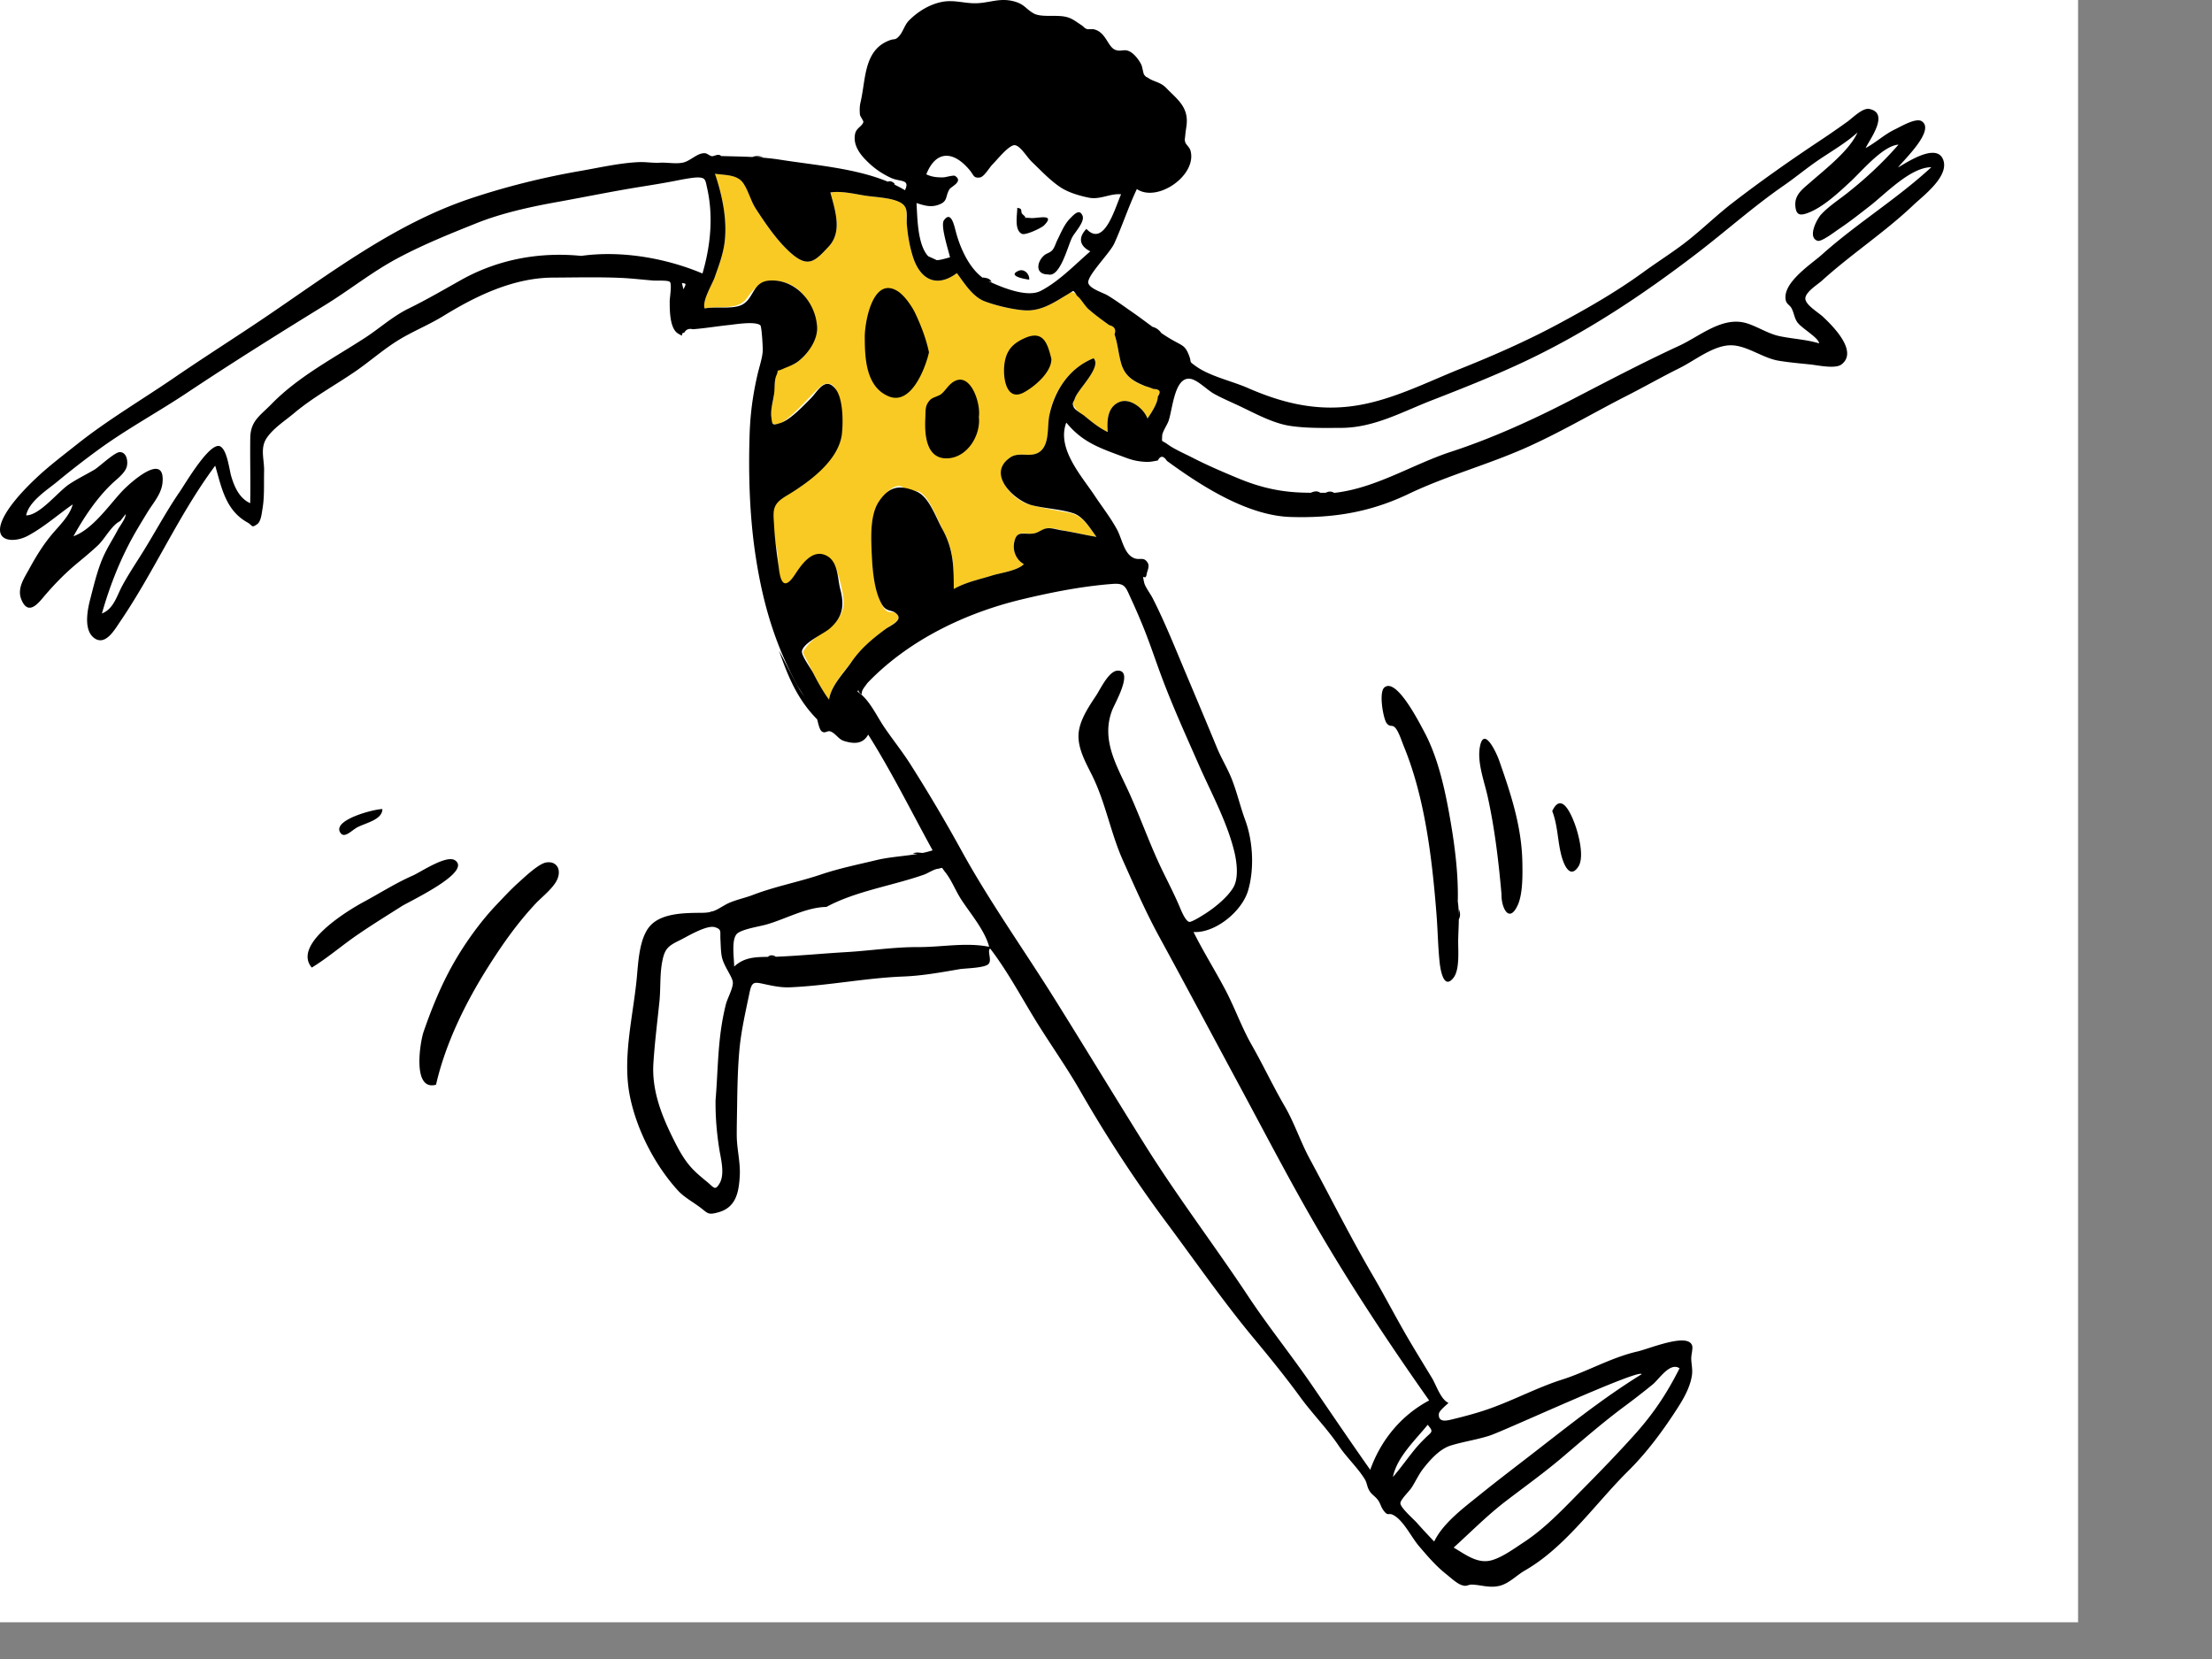 <svg xmlns="http://www.w3.org/2000/svg" viewBox="0 0 1024 768"><rect x="0" y="0" width="1024" height="768" fill="#808080" stroke="none"/><g fill="#FFFFFF00" fill-rule="evenodd"><path d="M-62-17H962v768H-62z"/><path d="M506.261 165.846c-10.638 4.223-17.784 14.075-20.25 25.111-1.143 5.102-.06 12.89-3.403 17.003-4.002 4.923-10.223.662-14.835 3.747-10.52 7.04.745 19.745 8.585 21.837 6.252 1.668 12.612 2.69 18.898 3.908 5.903 1.143 8.785 6.36 12.328 11.087-4.894-.815-9.695-2.048-14.616-2.826-2.118-.335-5.19-1.388-7.396-1.252-2.66.165-4.358 2.018-6.886 2.457-4.347.755-7.336-2.035-9.048 3.427-1.26 4.025.744 8.836 4.347 10.822-3.184 3.116-10.53 3.954-14.695 5.247-6.034 1.872-12.172 3.088-17.768 6.248 0-9.836.122-17.623-4.683-26.62-2.332-4.369-6.78-16.638-11.548-18.464-1.433-.549-3.456-.246-4.95-.692-1.554-.463-2.413-1.814-4.153-1.86-3.166-.085-6.583 3.612-8.462 6.028-4.752 6.11-4.566 15.885-4.273 23.246.303 7.608 1.072 17.16 4.181 24.197.722 1.635 1.463 3.473 3.04 4.456 1.144.713 3.278.15 4.16.961 3.198 2.948-1.244 4.636-3.712 6.441-6.305 4.611-11.752 9.08-16.365 15.268-3.895 5.225-9.97 11.567-10.966 18.264-4.287-5.804-7.3-12.352-10.589-18.738-1.867-3.627-1.907-2.892.08-5.639 1.547-2.14 4.268-4.369 6.478-5.865 4.52-3.06 9.193-6.354 10.52-12.177 1.003-4.403-1.395-12.539-2.77-16.994-1.757-5.693-6.349-10.06-12.238-6.736-4.362 2.464-6.46 11.273-10.69 12.506-4.772 1.391-4.116-10.178-4.556-13.388-.819-5.989-3.985-16.06-2.006-21.943 1.541-4.58 8.971-7.02 12.831-9.807 5.733-4.138 11.385-9.408 15.416-15.257 4.133-5.999 3.768-12.108 3.028-19.1-.432-4.078-1.103-15.177-7.909-12.823-3.917 1.355-21.423 25.187-24.522 16.73-.873-2.386 1.014-8.397 1.346-11.147.242-2.005.203-11.56 1.556-12.892.52-.512 6.658-1.339 8-2.165 3.218-1.983 5.634-4.582 7.57-7.814 6.412-10.707-.878-27.443-12.928-30.13-7.855-1.752-12.102 1.003-16.499 7.33-4.255 6.124-12.606 3.477-19.709 4.953-1.337-3.636 3.365-10.789 4.608-14.293 1.831-5.16 3.852-10.52 4.582-15.965 1.422-10.626-1.029-22.088-4.4-32.102 4.044.62 9.793.374 12.576 3.4 2.79 3.03 4.03 9.25 6.385 12.892 4.546 7.026 9.771 14.693 16.028 20.281 8.17 7.296 11.401 3.89 17.663-2.886 6.347-6.867 3.021-16.559.765-25.038 5.136-.77 11.071.675 16.12 1.488 4.575.736 13.158.902 17.041 3.666 2.905 2.067 1.873 4.32 2.156 8.384.381 5.496 1.245 11.053 2.917 16.317 3.402 10.711 11.086 14.387 20.323 7.496 3.21 4.306 6.695 10.001 11.65 12.443 4.863 2.4 13.905 4.373 19.35 4.768 6.851.496 12.325-2.552 17.991-6.014 2.773-1.694 3.553-3.084 5.974-1.754 1.79.984 4.152 5.633 5.97 7.24 2.034 1.797 4.273 3.452 6.454 5.067a39.295 39.295 0 003.17 2.352c2.41.576 3.22 2.006 2.43 4.29 1.523 4.4 1.816 9.061 3.104 13.507 1.521 5.253 5.133 8.115 9.99 10.053a48.797 48.797 0 014.961 1.704c2.894.057 3.551 1.227 1.97 3.51 0 3.068-3.116 7.734-4.784 10.15-1.637-4.55-7.965-9.616-12.874-7.687-5.708 2.242-5.929 8.802-5.524 13.932-3.566-1.678-6.63-4.1-9.678-6.555-1.482-1.193-3.935-2.576-5.024-4.169-1.888-2.76-1.722-1.329-.395-5.072 1.468-4.139 12.335-14.323 8.562-18.35" fill="#f9ca24"/><path d="M469.286.6c4.925 1.286 5.315 3.295 9.048 5.51 3.801 2.256 11.064.416 15.91 1.902 2.543.78 4.11 2.191 6.283 3.555 1.317.827 1.153 1.267 2.535 1.841.72.298 2.341-.06 3.191.124 5.892 1.29 6.42 8.226 10.173 9.586 2.888 1.048 4.247-.982 7.418 1.25 1.791 1.261 3.562 3.616 4.51 5.574.464.961.915 4.194 1.32 4.675 1.276 1.52.758.694 2 1.547 2.551 1.754 5.552 1.742 8.353 4.696 3.8 4.008 8.327 7.184 9.23 12.971.153.982.184 1.885.147 2.754l-.033-.513.201 3.404-.17-2.89c-.083 1.945-.512 3.713-.685 5.79-.17 2.045-.442 2.052-.012 3.518.29.987 1.987 2.317 2.397 3.773 3.218 11.417-15.299 24.277-24.82 17.855-3.89 8.223-6.694 16.876-10.432 25.143-2.047 4.53-12.822 15.127-12.043 18.348.641 2.654 6.772 4.44 8.911 5.718 3.876 2.32 7.631 5.12 11.35 7.682 3.232 2.228 6.33 4.6 9.479 6.892l-.108-.028c1.8.416 3.14 1.447 4.165 2.892 2.154 1.463 4.367 2.847 6.691 4.087 3.576 1.91 4.53 2.28 6.06 6.09 1.567 3.896-.389 2.535 3.027 5.025 6.638 4.838 16.747 6.942 24.265 10.232 16.676 7.295 33.011 11.122 51.346 7.95 16.462-2.847 31.844-10.746 47.25-16.913 15.253-6.105 30.448-12.785 44.907-20.539 13.675-7.335 27.211-15.094 39.83-24.28 7.07-5.148 14.543-9.734 21.34-15.236 6.676-5.405 12.9-11.402 19.68-16.638 13.284-10.26 27.295-20.083 41.32-29.38 3.996-2.649 7.92-5.409 11.825-8.189 2.353-1.673 7.067-6.545 10.177-5.942 9.707 1.878-.016 14.421-1.655 18.091 4.796-2.562 8.706-6.347 13.696-8.708 2.552-1.208 9.607-5.48 12.303-3.68 6.331 4.224-8.615 18.153-11.02 21.386 4.004-2.285 17.491-11.33 20.765-3.927 3.428 7.751-9.037 16.94-13.577 21.258-13.393 12.74-28.862 22.773-42.488 35.138-1.88 1.705-8.039 5.463-7.575 8.536.433 2.871 6.095 6.187 8.122 8.093 3.986 3.746 16.637 15.937 8.581 22.086-2.842 2.17-10.947.374-14.346.015-4.98-.525-9.886-.93-14.826-1.756-7.262-1.214-14.382-6.909-21.653-7.124-8.173-.24-16.974 6.99-24.006 10.48-8.26 4.096-16.196 8.633-24.417 12.818-15.694 7.99-30.675 16.94-46.87 24.14-17.756 7.894-36.799 13.002-54.337 21.39-17.847 8.536-35.052 11.248-54.6 10.645-19.08-.588-39.477-13.228-54.579-24.053l-2.617-1.893c-1.619-2.47-3.03-2.535-4.237-.194-2.452.401-3.466.782-6.388.577-4.772-.334-7.157-1.408-11.535-3.027-9.922-3.669-17.419-6.53-24.433-15.096-4.598 11.957 6.993 24.573 13.2 33.931 3.418 5.157 7.308 10.075 10.255 15.526 2.393 4.428 3.257 11.307 7.837 13.252 2.735 1.162 4.427-.76 6.271 1.997 1.204 1.801-.114 3.868-.35 5.39-.602 3.867-2.469-1.583-1.13 4.12.422 1.801 2.956 5.235 3.8 6.89 5.745 11.273 10.43 23.07 15.345 34.731 4.89 11.602 9.736 23.092 14.527 34.715 2.067 5.016 4.967 9.64 6.938 14.71 2.403 6.18 3.88 12.635 6.17 18.864 3.552 9.67 4.234 22.46 1.301 32.457-2.87 9.79-15.34 19.853-25.28 19.226 4.601 9.212 9.821 17.495 14.616 26.543 4.493 8.477 7.633 17.531 12.295 25.702 5.307 9.301 9.943 19.228 15.266 28.34 4.496 7.696 7.317 16.461 11.541 24.281 9.63 17.828 18.912 36.365 29.235 54.054 6.005 10.29 11.417 20.878 17.51 31.134 3.258 5.484 6.588 10.921 9.906 16.37 1.916 3.144 4.083 10.054 7.678 11.575-1.034 1.08-4.35 3.56-4.469 5.134-.317 4.192 3.922 3.033 6.297 2.454 6.03-1.468 11.84-3.007 17.668-5.1 11.162-4.006 21.787-9.678 33.075-13.273 11.721-3.735 22.765-10.249 34.93-13.025 5.534-1.263 23.738-9.026 25.343-2.515.304 1.231-.49 4.191-.477 5.684.022 2.64.713 4.997.337 7.742-.722 5.256-3.608 10.507-6.42 14.894-6.734 10.502-14.283 20.8-23.159 29.58-15.219 15.057-28.974 35.25-47.753 45.998-3.726 2.134-7.257 5.914-11.47 7.036-4.679 1.245-8.654-.32-12.837-.496-2.3-.096-2.426 1.184-5.198.14-2.278-.858-5.206-3.63-7.065-5.097-4.692-3.703-8.655-8.392-12.528-12.932-3.424-4.014-7.052-11.678-11.687-14.242-2.575-1.424-2.436.861-4.747-2.307-1.276-1.75-1.392-3.538-2.969-5.293-1.682-1.872-2.744-2.137-3.857-4.397-.778-1.579-.809-3.117-1.814-4.739-3.345-5.394-8.403-10.022-11.989-15.359-5.359-7.975-12.243-14.87-17.882-22.617-6.749-9.268-14.254-18.5-21.576-27.307-14.104-16.968-27.073-35.683-40.429-53.61-14.448-19.393-27.94-40.094-39.989-61.088-6.457-11.253-14.267-22.143-21.048-33.266-6.629-10.873-12.732-22.266-20.485-32.355-1.495 1.182 1.031 5.474-.806 7.233-1.92 1.842-10.914 1.915-13.368 2.34-8.382 1.448-17.308 3.058-25.827 3.382-17.542.665-34.84 4.23-52.52 4.998-3.953.172-7.087-.453-10.898-1.247-5.716-1.193-6.789-1.876-7.96 3.744-1.78 8.55-3.887 17.694-4.675 26.358-.814 8.951-.96 17.911-1.085 26.9-.059 4.284-.175 8.572-.155 12.855.03 6.228 1.724 12.305 1.401 18.523-.412 7.924-1.803 14.815-9.965 17.048-4.565 1.248-4.656.612-7.882-1.898-3.392-2.637-7.87-5.019-10.727-8.144-10.619-11.616-19.03-27.888-22.236-43.418-3.63-17.599 1.257-36.573 3.038-54.07.75-7.356 1.037-19.176 6.213-25.018 5.53-6.242 16.82-6.034 24.252-6.117 1.698-.02 3.008-.192 4.141-.492a6.824 6.824 0 00-.767-.03l1.446-.172c2.03-.668 3.578-1.78 6.08-3.159 3.512-1.938 8.6-2.919 12.395-4.38 10.32-3.973 21.186-5.978 31.64-9.505 8.453-2.852 16.851-4.528 25.435-6.606 6.282-1.522 12.835-1.811 19.131-2.884-.718-.084-1.438-.169-2.14-.073 1.49-.973 3.112-.443 4.69-.414 1.53-.324 3.04-.714 4.521-1.197-9.87-17.942-18.888-36.234-29.829-53.579-2.39 4.367-6.445 4.446-11.19 2.954-2.657-.836-3.762-3.46-6.248-4.395-1.55-.583-2.475 1.185-4.099-.075-.945-.732-1.525-3.319-2.077-5.534-9.117-9.205-13.435-19.644-17.652-31.799 3.099 5.758 5.929 11.688 9.136 17.385.727 1.294 1.655 2.604 2.647 3.93l-.287-.425c-1.319-1.956-2.602-3.944-3.73-6.064-9.955-18.72-15.265-37.086-18.512-57.975-2.906-18.705-3.499-38.454-2.86-57.36l-.114 2.418.117-2.471-.003.052c.045-1.318.107-2.625.187-3.924v-.001c.496-8.065 1.675-15.808 3.55-23.785.733-3.118 2.264-7.708 2.33-10.806.04-1.88-.502-11.08-1.114-11.594-2.368-1.988-11.579-.44-14.18-.17-4.734.49-9.44 1.235-14.174 1.732l-2.855.274c-1.828-.468-3.162.05-4 1.554-2.49.438.656 2.502-2.813.482-4.029-2.345-3.927-11.07-3.942-15.029-.006-1.497 1.101-7.829.07-8.933-.795-.85-6.247-.51-7.61-.622-5.179-.422-10.39-1.049-15.585-1.257-10.253-.412-20.659-.156-30.91-.11-18.22.077-35.478 8.373-50.696 17.74-7.028 4.324-14.784 7.336-21.723 11.751-6.827 4.345-12.823 9.681-19.53 14.245-9.38 6.38-19.21 11.727-27.908 19.03-4.165 3.496-9.695 6.992-12.746 11.62-3.065 4.647-1 9.905-1.129 15.236-.14 5.775.225 11.9-.765 17.56-.343 1.963-.647 5.703-2.455 6.987-2.756 1.957-2.062.527-4.425-.779-10.223-5.653-12.039-16.235-14.987-26.326-16.896 22.684-28.127 48.883-44.104 72.33-2.447 3.592-6.71 11.2-11.848 7.515-3.09-2.217-3.611-6.536-3.255-10.703l.004 1.158c-.005-1.108-.008-2.212-.01-3.314l.007 2.148c.24-2.796.875-5.524 1.392-7.502 1.941-7.414 3.64-14.995 7.132-21.863 1.751-3.442 3.844-6.702 5.62-10.13.91-1.75 3.728-5.234 3.604-7.2l-2.542 3.227c-3.988 1.924-7.029 8.153-10.323 11.252-2.997 2.82-6.4 5.625-9.637 8.316-5.937 4.934-11.094 10.294-16.126 16.303-3.054 3.647-6.924 7.115-9.645.432-2.08-5.108 1.182-9.693 3.567-14.057 3.118-5.705 6.253-10.87 10.394-15.877 3.508-4.239 8.434-8.759 9.81-14.102-6.992 4.85-13.262 10.506-20.82 14.556-6.016 3.222-15.73 3.046-12.024-6.616 2.692-7.013 10.988-15.535 16.468-20.643 5.695-5.31 12.234-10.247 18.35-15.113 14.22-11.314 30.074-20.608 45.071-30.882 13.694-9.38 27.697-18.236 41.301-27.419 30.548-20.622 60.455-43.679 95.851-55.514 16.438-5.496 33.727-9.779 50.772-12.73 8.795-1.524 18.197-3.7 27.096-4.093 3.28-.145 6.447.474 9.691.278 3.373-.203 7.542.686 10.861-.083 3.493-.808 6.573-4.54 10.045-4.312 1.146.076 2.205 1.28 3.362 1.393 1.441-.154 2.852-1.316 4.211-.09v.001c4.817.14 9.626.205 14.42.446l-.213.09c1.727-.775 3.451-.647 5.174.012l-3.237-.007c3.727.222 7.443.568 11.145 1.155 16.051 2.546 34.781 3.884 50.098 10.286a5.809 5.809 0 01-.204-.238c1.365-.29 2.4.244 3.226 1.298a3.133 3.133 0 01-.424.094 56.34 56.34 0 015.056 2.681c2.473-5.314-2.148-3.712-6.444-5.696-4.746-2.19-8.486-4.929-12.034-8.66-3.033-3.19-5.629-7.172-4.57-11.925.548-2.458 3.287-3.435 3.774-5.236.166-.613-1.513-2.656-1.582-3.536-.168-2.106-.173-3.72.312-5.793 2.465-10.513 1.401-24.006 13.33-28.516 2.581-.975 2.525.11 4.443-1.92 1.856-1.965 2.547-5.226 4.67-7.345 4.058-4.052 9.13-7.21 14.75-8.456 5.89-1.307 10.88.72 16.544.521 6.144-.216 10.73-2.579 17.153-.899zm295.778 640.313a356.173 356.173 0 01-12.91 10.032c-9.973 7.392-19.262 15.48-28.709 23.528-8.548 7.281-17.7 13.803-26.599 20.636-8.458 6.493-15.986 14.15-23.9 21.307 5.154 3.011 10.76 7.451 16.988 6.02 5.055-1.163 11.024-5.56 15.384-8.416 10.151-6.647 18.64-15.813 27.12-24.385 8.314-8.403 16.256-16.609 24.105-25.327 8.824-9.802 15.065-19.144 20.972-30.889-4.498-2.985-9.435 5.037-12.45 7.494zm-75.436 23.666c-5.93 1.922-12.076 2.764-17.987 4.582-5.143 1.582-9.548 6.571-12.789 10.715-2.128 2.721-3.523 5.923-5.427 8.854-1.077 1.66-5.19 5.561-5.14 7.182.066 2.093 6.115 7.342 7.54 8.95a283.01 283.01 0 008.108 8.753c4.055-8.527 13.755-15.685 20.996-21.533 7.511-6.069 15.391-12.076 23.17-18.085 17.176-13.272 33.346-26.37 51.896-37.854-1.116-2.68-63.47 26.2-70.367 28.436zm-28.708-5.003c-5.66 7.028-14.258 14.964-16.098 24.177 3.568-4.115 6.722-8.638 10.174-12.857 1.502-1.834 3.065-3.469 4.752-5.135 3.09-3.054 4.071-2.78 1.172-6.185zM515.075 270.312c-11.318.847-22.757 2.84-33.908 5.29h-.514c.818 0 1.624.002 2.431.004-.642 0-1.285 0-1.922-.002-2.692.591-5.369 1.21-8.023 1.845-26.145 6.26-52.128 18.728-71.005 38.134l-.634.657c-.88 1.397-2.929 3.35-2.521 5.23-1.279-.803-1.683-1.497-1.556-2.122-.179.26-.338.54-.473.847 5.35 3.362 8.768 11.083 12.301 16.295 3.984 5.876 8.445 11.4 12.26 17.401a738.55 738.55 0 0123.693 40.064c12.895 23.444 28.773 45.696 42.956 68.384 14.16 22.652 27.67 44.975 41.823 67.596 15.068 24.08 32.353 46.768 47.918 70.243 9.281 13.997 19.881 27.127 29.39 40.992 8.996 13.122 17.866 26.244 27.031 39.248 4.834-13.576 14.258-25.234 27.28-32.102-17.733-25.169-34.703-50.674-50.314-77.24-13.449-22.889-25.31-45.85-37.799-69.017-12.303-22.823-24.443-45.668-36.877-68.473-6.21-11.39-11.44-23.357-16.768-35.257-5.668-12.66-8.05-26.76-14.187-39.184-2.868-5.808-6.755-12.512-6.373-19.24.36-6.347 4.77-12.824 8.16-17.938 2.013-3.035 5.871-11.473 10.013-11.514 7.475-.074-1.382 15.192-2.552 18.196-5.388 13.838 2.112 25.803 7.752 38.2 5.507 12.105 9.886 24.807 15.746 36.77 2.46 5.022 4.958 9.924 7.197 15.02.774 1.758 2.898 7.538 4.865 8.11 1.125.327 6.705-3.284 7.565-3.833 4.367-2.785 10.32-7.626 12.94-12.136 2.594-4.464 1.542-12.083.352-16.857-3.454-13.867-10.727-27.057-16.444-40.065-6-13.655-12.298-27.485-17.47-41.478-2.795-7.56-5.31-15.188-8.367-22.655a296.576 296.576 0 00-5.484-12.616c-2.453-5.287-2.639-7.235-8.482-6.797zm-200.53 165.035c-5.449 2.634-6.893 4.027-8.004 9.937-1.154 6.142-.643 12.203-1.277 18.377l-.004.042-.08 1.084.079-1.074.005-.052c-.988 9.596-2.206 19.19-2.793 28.674-.769 12.4 3.775 23.974 9.163 34.792 2.371 4.762 4.788 9.39 8.385 13.377 2.21 2.45 4.77 4.527 7.305 6.618 3.21 2.643 3.698 4.275 5.792.693 2.573-4.404.521-11.55-.209-16.302-1.15-7.49-1.747-14.639-1.653-22.248.289-3.431.494-6.868.687-10.305l-.006-.834.006.827c.472-8.399.875-16.8 2.255-25.133a109.669 109.669 0 011.841-8.923c.678-2.687 3.434-7.562 3.213-10.198-.223-2.659-4.362-7.62-5.143-12.04-.447-2.535-.452-5.22-.593-7.782-.206-3.71.682-4.61-2.53-5.643-3.839-1.235-13.146 4.52-16.44 6.113zm-56.259-29.057c-1.459 4.43-7.392 8.84-10.457 12.14-8.372 9.016-14.853 18.177-21.423 28.496-10.543 16.554-20.15 35.844-24.55 55.218-11.225 3.102-7.318-19.991-5.777-24.46 3.781-10.967 8.19-21.746 13.928-31.832 5.264-9.25 12.45-19.272 19.801-26.98 3.038-3.186 6.618-7.071 9.93-10.036 2.92-2.615 9.478-8.977 13.135-9.58 4.272-.702 6.896 2.534 5.413 7.034zm400.953-67.666c6.549 12.148 9.743 27.152 12.102 40.664 2.138 12.242 3.832 25.614 3.509 38.044.319 2.134.447 4.278.475 6.427l-.047 1.95.113-4.749c.645 1.57.723 3.123-.063 4.655-.034 3.133-.224 6.273-.291 9.407-.098 4.532.865 13.79-2.226 17.688-4.713 5.945-6.121-4.714-6.414-7.628-.732-7.292-.837-14.67-1.414-21.979-2.023-25.614-5.333-53.92-15.184-77.78-.935-2.264-2.406-7.114-4.202-8.718-1.272-1.135-2.25.11-3.714-1.874-1.528-2.068-3.692-14.11-1.056-16.444 5.525-4.894 16.145 16.132 18.412 20.337zM210.7 398.296c7.84 5.466-20.936 18.8-24.794 21.25-6.897 4.377-13.771 8.624-20.512 13.253-7.081 4.862-13.782 10.686-21.062 15.121-9.124-10.742 16.567-26.383 24.021-30.39 7.572-4.07 14.779-8.705 22.646-12.157 3.761-1.65 15.726-9.849 19.701-7.077zm223.123 3.951c-1.544.24-4.528 2.106-6.022 2.631-14.71 5.177-31.68 7.63-45.237 14.975-9.154.09-18.81 5.557-27.587 8.08-3.486 1.002-10.467 1.995-13.397 3.99-3.283 2.234-1.716 11.461-1.716 15.537 5.711-5.352 12.41-4.256 19.967-4.578 10.63-.452 21.19-1.5 31.761-2.109 11.212-.645 22.17-2.385 33.435-2.34 11.095.043 21.951-2.274 32.875-.138-1.905-7.482-8.759-15.494-12.926-21.894-2.566-3.94-4.452-8.959-7.369-12.612-2.216-2.776-.655-2.03-3.784-1.542zm-74.622 40.621l-3.78.062c1.245-1.01 2.509-.774 3.78-.062zm334.818-90.77c5.4 15.397 10.388 30.421 10.72 46.925.114 5.72.274 14.741-2.148 20.01-4.03 8.765-7.658 1.01-7.496-5.009-1.325-15.13-3.13-30.356-6.397-45.21-1.52-6.908-4.874-15.637-3.663-22.797 1.784-10.527 7.783 2.658 8.984 6.082zm1.076 61.926a2071.935 2071.935 0 010 0zm33.754-33.045c1.756 4.61 4.765 15.593 1.863 20.126-3.873 6.049-6.77-.73-7.904-5.074-1.782-6.84-1.653-13.946-4.232-20.563 3.935-8.38 8.052-.324 10.273 5.51zm-551.83-6.434c0 4.837-7.379 6.319-11.367 8.321-2.936 1.474-6.38 5.779-8.257 2.346-3.156-5.771 15.744-10.667 19.624-10.667zM330.99 80.431c3.37 10.007 5.822 21.486 4.401 32.102-.73 5.456-2.754 10.795-4.582 15.965-1.128 3.192-5.882 10.828-4.608 14.293 5.248-1.09 13.874.73 18.123-2.193 4.831-3.322 4.392-10.26 12.008-10.725 11.687-.712 21.101 9.664 21.917 21.287.422 6.016-4.007 12.376-8.507 15.93-2.426 1.915-4.729 2.522-7.395 3.723-1.77.797-2.29.763-2.407.722l-.004-.003.006.008c.075.102.205.57-.569 2.34-.96 2.2-.686 5.684-.97 8.034-.416 3.445-1.798 7.747-1.344 11.141.488 3.656.33 4.044 4.29 2.741 4.552-1.497 10.391-7.793 13.81-11.183 3.353-3.325 6.673-10.455 11.491-4.749 3.695 4.376 3.687 15.36 3.122 20.785-1.31 12.61-15.673 22.886-25.722 28.875-7.085 4.222-6.069 6.988-5.623 14.957.361 6.465 1.377 12.981 2.236 19.394 1.04 7.75 3.527 7.868 7.33 2.121 2.91-4.398 7.674-11.604 13.927-9.08 6.206 2.503 5.673 10.554 7.062 15.818 1.945 7.367 1.32 12.911-4.946 18.295-2.845 2.445-12.014 6.424-12.794 10.388-.379 1.927 4.068 7.956 5.13 10.016 2.215 4.304 4.537 8.551 7.42 12.454.975-6.556 6.712-12.113 10.3-17.34 4.333-6.312 9.631-10.754 15.846-15.332 2.277-1.675 8.018-3.926 5.33-6.835-2.335-2.527-4.765-.66-7.078-4.71-3.876-6.789-4.43-17.722-4.736-25.37-.27-6.83-.52-16.414 3.54-22.338 4.94-7.212 9.89-7.487 17.295-4.414 5.78 2.4 8.811 11.727 11.902 17.294 5.228 9.412 5.332 17.407 5.332 27.82 5.596-3.16 11.734-4.376 17.768-6.248 4.165-1.293 11.511-2.13 14.695-5.247-3.417-1.883-5.24-5.975-4.53-9.837 1.163-6.329 4.412-3.575 9.231-4.412 2.16-.375 3.723-2.006 5.896-2.318 2.225-.318 4.616.568 6.828.91 5.451.843 10.761 2.128 16.174 3.03-3.015-4.022-6.057-9.495-10.908-11.01-5.846-1.829-12.877-2.124-18.984-3.65-7.875-1.967-21.45-14.458-9.919-22.172 4.358-2.916 10.086.781 14.213-3.128 3.912-3.706 2.757-11.409 3.806-16.4 2.42-11.502 9.29-21.896 20.47-26.334 3.833 4.092-7.082 14.186-8.563 18.35-.882 2.481-1.557 2.207-.647 4.266.631 1.432 3.726 3.051 5.065 4.146l1.12.916c2.994 2.438 6.04 4.812 9.56 6.468-.407-5.138-.21-11.68 5.523-13.932 4.926-1.936 11.24 3.148 12.874 7.686 1.668-2.415 4.783-7.08 4.784-10.149 1.58-2.283.924-3.453-1.97-3.51a36.764 36.764 0 00-3.738-1.32c-5.385-2.116-9.478-4.483-11.213-10.437-1.296-4.447-1.583-9.113-3.105-13.507.79-2.284-.02-3.714-2.43-4.29l-2.255-1.622c-2.489-1.83-5.053-3.752-7.369-5.798-1.823-1.612-3.523-4.954-5.36-6.193a7.416 7.416 0 00-1.679-2.269 488.265 488.265 0 01-4.904 2.977c-5.682 3.472-11.1 6.555-17.992 6.014-5.38-.423-13.352-2.264-18.369-4.266-5.48-2.187-9.249-8.409-12.63-12.945-9.238 6.891-16.906 3.196-20.323-7.496-1.525-4.77-2.38-9.826-2.814-14.807-.353-4.07.86-7.676-2.259-9.894-3.894-2.77-12.445-2.928-17.042-3.666-5.042-.81-10.988-2.257-16.119-1.488 2.25 8.456 5.603 18.2-.766 25.038-6.292 6.758-9.459 10.21-17.662 2.886-6.274-5.603-11.445-13.256-16.028-20.28-2.403-3.685-3.472-8.488-5.902-11.979-2.797-4.018-8.356-3.593-13.06-4.314zm-7.929 1.715c-2.08-.04-7.015.885-9.078 1.297-5.61 1.122-11.185 2.034-17.062 2.972-13.176 2.101-26.287 4.823-39.402 7.176-12.033 2.16-25.384 5.107-36.823 9.687-12.502 5.005-24.638 9.872-36.542 16.22-11.937 6.365-22.187 14.66-33.598 21.683-21.39 13.164-43.04 26.702-64.02 40.68-13.343 8.89-27.579 16.585-40.519 25.974a395.077 395.077 0 00-19.508 15.135c-4.674 3.857-13.157 9.172-14.4 15.616 6.264 0 14.74-10.947 19.846-14.373 3.72-2.495 7.882-4.51 11.747-6.783 2.218-1.304 9.306-8.095 11.718-8.13 3.48-.05 3.988 4.92 3.121 7.167-1.124 2.912-4.437 5.303-6.638 7.39-7.175 6.8-13.126 15.75-17.897 24.396 8.776-3.228 16.054-13.822 22.294-20.61 3.298-3.588 20.15-19.06 18.952-4.403-.443 5.423-4.356 9.568-7.084 14.053-2.95 4.851-5.988 9.772-8.583 14.818-5.27 10.246-9.254 20.786-12.4 31.892 5.457-2.15 6.884-8.163 9.431-12.869 2.593-4.79 5.626-9.42 8.538-14.02 6.18-9.763 11.547-20.03 18.108-29.557 2.591-3.765 14.168-23.657 18.82-20.852 3.133 1.888 4.06 10.773 5 13.892 1.488 4.934 3.78 10.104 8.737 12.34.227-10.079-.119-20.144.042-30.196.128-7.91 4.408-10.169 9.808-15.69 12.521-12.806 28.531-21.066 43.392-30.724 6.614-4.298 12.737-9.89 20.042-13.47 8.215-4.024 16.196-8.667 24.218-13.175 17.09-9.603 36.297-13.151 55.747-11.232l.032.004-4.634-.46 4.603.457.031.002c18.444-2.585 39.125.99 56.103 8.155 3.72-12.82 5.105-26.314 2.168-39.473-.86-3.86-.714-4.915-4.31-4.99zM490.25 274.22l-2.358.125 2.358-.125zM859.888 61.333c-5.363 4.856-12.38 8.884-18.304 12.932-5.439 3.717-10.5 7.947-15.872 11.662-13.956 9.652-26.707 21.066-40.23 31.426-25.398 19.458-51.867 37.017-80.927 50.583-13.702 6.396-27.8 11.964-41.877 17.443-13.719 5.34-26.65 12.646-41.81 12.7-7.775.027-15.98.237-23.703-.935-8.327-1.265-17.012-6.25-24.602-9.758-3.568-1.649-7.21-3.22-10.642-5.139-3.155-1.763-7.41-6.274-10.746-6.857-7.534-1.317-8.305 14.155-10.253 19.558-.662 1.837-2.904 5.04-2.929 6.843-.049 3.39-.567 1.658 2.46 3.85 3.283 2.38 7.83 4.314 11.477 6.187 6.9 3.542 14.26 6.701 21.368 9.645 7.614 3.154 14.973 5.235 23.214 6.128 3.557.386 6.915.489 10.281.514l-.151.065c1.499-.657 3-1.144 4.527-.077l-1.132.02c2.464-.003 4.968-.012 7.59.051l-3.927-.095c1.325-.629 2.64-.76 3.928.095 19.26-2.12 36.17-13.194 54.256-19.096 18.434-6.016 37.573-14.662 55.084-23.732 16.622-8.61 33.281-17.392 50.36-25.284 9.798-4.528 20.215-13.906 31.422-10.362 5.168 1.634 9.784 4.824 15.141 5.932 6.164 1.274 12.143 1.492 18.242 3.322-.382-2.835-8.42-7.09-10.282-10.033-1.24-1.963-1.417-4.193-2.448-6.13-.942-1.77-2.399-1.92-2.766-4.009-1.415-8.04 11.814-16.468 16.818-20.952 15.954-14.302 34.707-25.722 50.602-40.418-9.576 0-21.14 12.236-28.309 17.823-4.82 3.758-9.595 7.522-14.675 10.924-1.392.932-7.849 5.877-9.622 5.323-4.973-1.552-.236-10.229 1.565-12.17 3.524-3.804 8.274-6.86 12.322-10.074 8.52-6.764 16.303-13.977 23.527-22.279-7.128.427-16.95 12.211-21.992 16.89-5.509 5.111-12.8 12.046-19.96 14.728-3.699 1.385-5.534 1.006-5.81-3.48-.316-5.115 3.666-7.809 7.108-10.839 6.862-6.042 17.864-14.488 21.677-22.925zM453.145 192.978c.953 8.427-5.261 18.855-14.582 19.203-9.986.371-10.565-11.346-10.207-18.46.19-3.82-.276-6.072 2.358-8.712 1.094-1.094 3.745-1.563 5.043-2.618 1.67-1.359 2.796-3.338 4.438-4.753 8.46-7.293 13.959 8.581 12.95 15.34zm-37.634-58.212c3.224 2.005 6.742 7.148 8.285 10.467 2.739 5.89 4.893 11.522 6.26 17.854-1.504 6.806-8.072 24.665-18.54 20.432-10.863-4.393-11.137-18.188-11.186-27.512-.033-6.79 3.712-28.374 15.18-21.24zm71.195 31.337c.16 6.193-7.84 12.946-12.75 15.565-7.993 4.264-9.607-6.423-9.074-12.204.595-6.46 3.191-10.037 9.14-12.785 8.834-4.08 10.841 1.93 12.684 9.424zm-126.781 5.42c-.017-.014-.023-.005.001.007l.009.002zm109.153-104.24c-2.965.94-7.43 6.634-9.697 8.91-1.402 1.407-3.806 5.723-5.805 5.972-2.973.371-2.7-1.033-4.722-3.453-7.613-9.12-15.665-9.088-20.037 1.981 2.548 1.263 5.245 1.494 8.033 1.397.946-.032 4.583-1.119 5.283-.656 3.96 2.623-1.84 4.89-2.636 6.234-.604 1.02-.899 1.927-1.135 2.74.036.727.07 1.456.102 2.188-.05-1.03-.098-2.067-.146-3.103l.042.92c-.574 1.979-.805 3.398-4.322 4.521-3.446 1.101-6.339.138-9.766-.94.435 6.747.417 18.771 5.142 24.311l.262.296 3.999 1.829a8.547 8.547 0 01-.54.026c2.292.044 5.02-.98 6.648-1.327-.705-3.35-4.535-14.718-2.804-17.147 3.276-4.593 4.711 2.252 5.527 5.348 1.92 7.288 6.104 16.862 12.688 21.44a2.747 2.747 0 01-.181-.334c1.569.278 3.25.347 4.03 2.125-.469-.195-.984-.303-1.493-.425l.002.001c6.254 2.926 17.964 7.791 24.227 4.521 8.664-4.524 15.652-12.017 22.965-18.297-5.04-2.49-5.728-6.352-1.812-10.398 8.306 8.903 13.387-10.2 16.057-16.028-5.11-.45-9.694 2.624-14.922 1.577-4.258-.853-9.394-2.352-13.044-4.747-4.876-3.2-9.15-7.822-13.339-11.824-2.508-2.396-5.913-8.514-8.606-7.659zM315.671 131.04c.237.973.47 1.923.7 2.875 1.394-2.636 1.394-2.636-.7-2.875zm160.783-1.592c-2.07-.228-10.282-1.696-4.997-4.063 2.698-1.21 5.252 1.584 4.997 4.063zm24.686-29.591c1.149 2.703-3.433 7.546-4.719 9.869-2.015 3.64-5.527 18.865-11.212 17.323-6.251-.016-5.216-5.97-1.78-8.87 1.198-1.01 2.51-1.058 3.698-2.347 1.032-1.12 1.672-3.365 2.359-4.736 1.684-3.357 3.205-7.248 5.87-9.954 2.142-2.174 4.4-4.537 5.784-1.285zm-30.216-3.631c3.034.354 1.055 1.803 2.612 3.094 1.042.863 1.203 1.29 1.115 1.486l-.012.022.077-.005c.413-.023 1.17-.009 2.486.115 2.887.27 11.767-2.32 6.124 3.39-1.228 1.244-8.616 4.717-10.261 3.924-3.67-1.767-2.112-8.962-2.141-12.026zm3.715 4.602c-.737.058-.157.248-.002.005l.002-.005zm-242.232-.813zm122.33-27.062l3.756.494-3.756-.494z" fill="#000"/></g></svg>